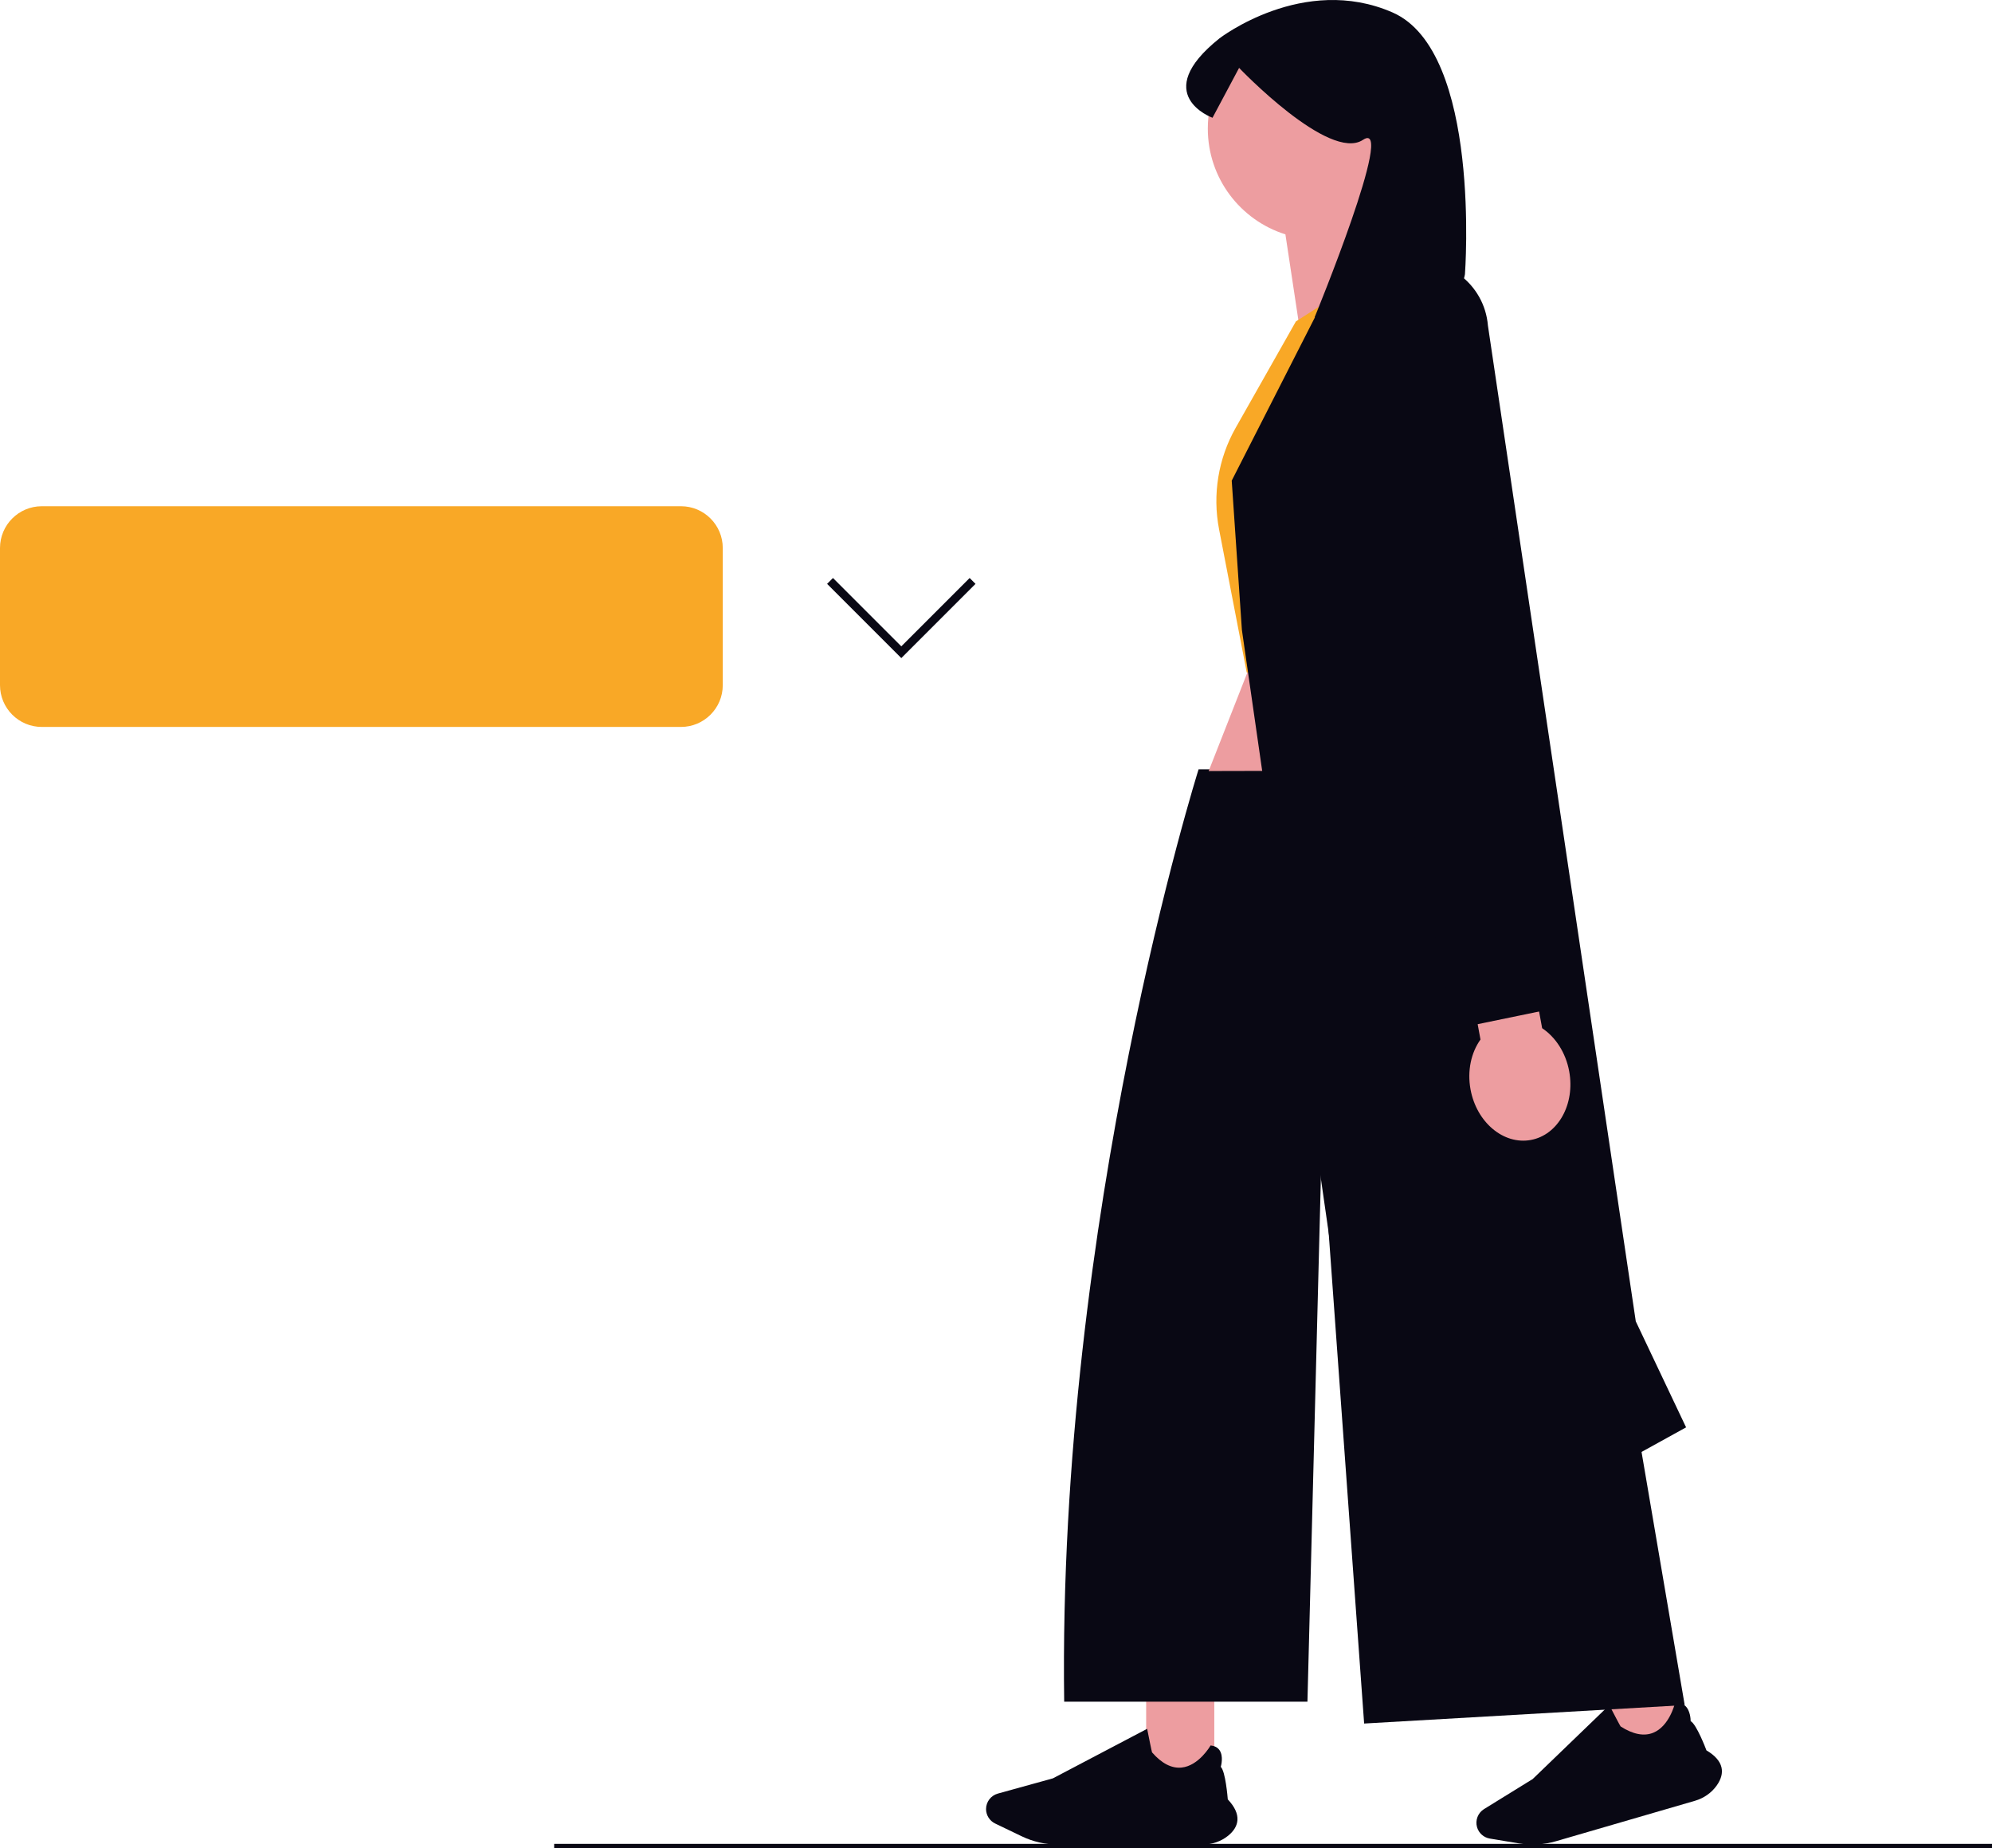 <svg xmlns="http://www.w3.org/2000/svg" xmlns:xlink="http://www.w3.org/1999/xlink" width="719.62" height="667.524" viewBox="0 0 719.62 667.524"><line x1="200.194" y1="666.774" x2="719.62" y2="666.774" fill="#fff" stroke="#090814" stroke-miterlimit="10" stroke-width="1.5"/><rect x="414.055" y="611.433" width="24.617" height="32.446" fill="#ed9da0" stroke-width="0"/><path d="m434.471,666.271h-52.327c-4.472,0-8.967-1.024-12.998-2.962l-9.647-4.637c-1.995-.959-3.283-3.008-3.283-5.221,0-2.595,1.747-4.891,4.248-5.584l19.902-5.507,34.047-17.896.025.129c.637,3.225,1.623,8.096,1.749,8.392,3.492,4,7.078,5.843,10.661,5.48,6.249-.633,10.403-7.849,10.444-7.922l.032-.056.064.007c1.463.151,2.546.742,3.217,1.754,1.425,2.149.556,5.459.413,5.959,1.707,1.67,2.473,10.998,2.532,11.751,2.468,2.616,3.641,5.132,3.486,7.476-.136,2.05-1.272,3.953-3.378,5.657-2.533,2.051-5.796,3.18-9.186,3.18Z" fill="#090814" stroke-width="0"/><rect x="581.435" y="599.427" width="24.617" height="32.446" transform="translate(-148.335 190.356) rotate(-16.22)" fill="#ed9da0" stroke-width="0"/><path d="m612.315,650.464l-50.245,14.617c-4.294,1.249-8.896,1.521-13.308.787l-10.558-1.758c-2.183-.363-3.993-1.971-4.611-4.096-.725-2.492.311-5.185,2.52-6.548l17.571-10.847,27.693-26.694.06.117c1.512,2.919,3.82,7.321,4.023,7.569,4.47,2.865,8.429,3.633,11.767,2.284,5.823-2.354,7.796-10.442,7.815-10.524l.015-.062.063-.012c1.447-.263,2.651.001,3.579.786,1.969,1.666,2.059,5.087,2.061,5.606,2.106,1.127,5.447,9.869,5.714,10.576,3.101,1.823,4.93,3.91,5.435,6.205.442,2.006-.118,4.151-1.663,6.376-1.86,2.677-4.677,4.673-7.932,5.62Z" fill="#090814" stroke-width="0"/><path d="m550.974,277.897h-117.981s-51.001,161.604-48.551,336.771h87.878l5.217-203.341,15.265,211.234,115.804-6.668-57.632-337.996Z" fill="#090814" stroke-width="0"/><polygon points="530.627 222.669 554.796 278.227 436.638 278.504 457.131 226.344 530.627 222.669" fill="#ed9da0" stroke-width="0"/><path d="m516.37,46.461c0-22.103-17.918-40.02-40.021-40.02s-40.021,17.918-40.021,40.02c0,17.925,11.786,33.096,28.03,38.191l7.737,51.13,39.441-32.867s-8.52-10.853-13.09-23.09c10.8-7.167,17.923-19.431,17.923-33.364Z" fill="#ed9da0" stroke-width="0"/><path d="m515.292,85.967l-47.137,30.132-21.757,38.423c-6.3,11.125-8.427,24.132-6.001,36.685l9.996,51.715h104.226l-16.468-107.894c-2.102-13.771-7.347-26.873-15.329-38.29l-7.53-10.77Z" fill="#f9a826" stroke-width="0"/><path d="m478.039,108.693l29.529-13.94c14.781-2.765,28.71,7.859,29.952,22.844l53.412,359.682,18.176,38.299-110.245,60.83-50.223-348.897-3.675-53.898,33.074-64.922Z" fill="#090814" stroke-width="0"/><path d="m557.108,371.395l-7.014-38.154-22.277,4.095,7.014,38.154c-3.345,4.695-4.845,11.227-3.596,18.024,2.186,11.893,11.937,20.068,21.78,18.258,9.843-1.809,16.049-12.917,13.863-24.81-1.249-6.797-4.974-12.369-9.77-15.567Z" fill="#ed9da0" stroke-width="0"/><polyline points="487.263 187.601 525.252 371.713 563.768 363.765 537.482 178.859" fill="#090814" stroke-width="0"/><path d="m529.22,99.043s-1.869,14.179-19.183,14.642q-35.123.939-35.123.939s29.691-72.256,17.482-64.116c-12.208,8.14-44.764-25.986-44.764-25.986l-9.606,18.016s-22.95-8.311,2.485-28.661c0,0,30.347-23.462,62.563-9.373,32.217,14.089,26.146,94.539,26.146,94.539Z" fill="#090814" stroke-width="0"/><path d="m246.014,262.578H15.09c-8.321,0-15.09-6.769-15.09-15.09v-49.543c0-8.321,6.769-15.09,15.09-15.09h230.923c8.321,0,15.09,6.769,15.09,15.09v49.543c0,8.321-6.769,15.09-15.09,15.09Z" fill="#f9a826" stroke-width="0"/><polyline points="351.35 209.842 325.602 235.59 299.854 209.842" fill="none" stroke="#090814" stroke-miterlimit="10" stroke-width="3"/></svg>